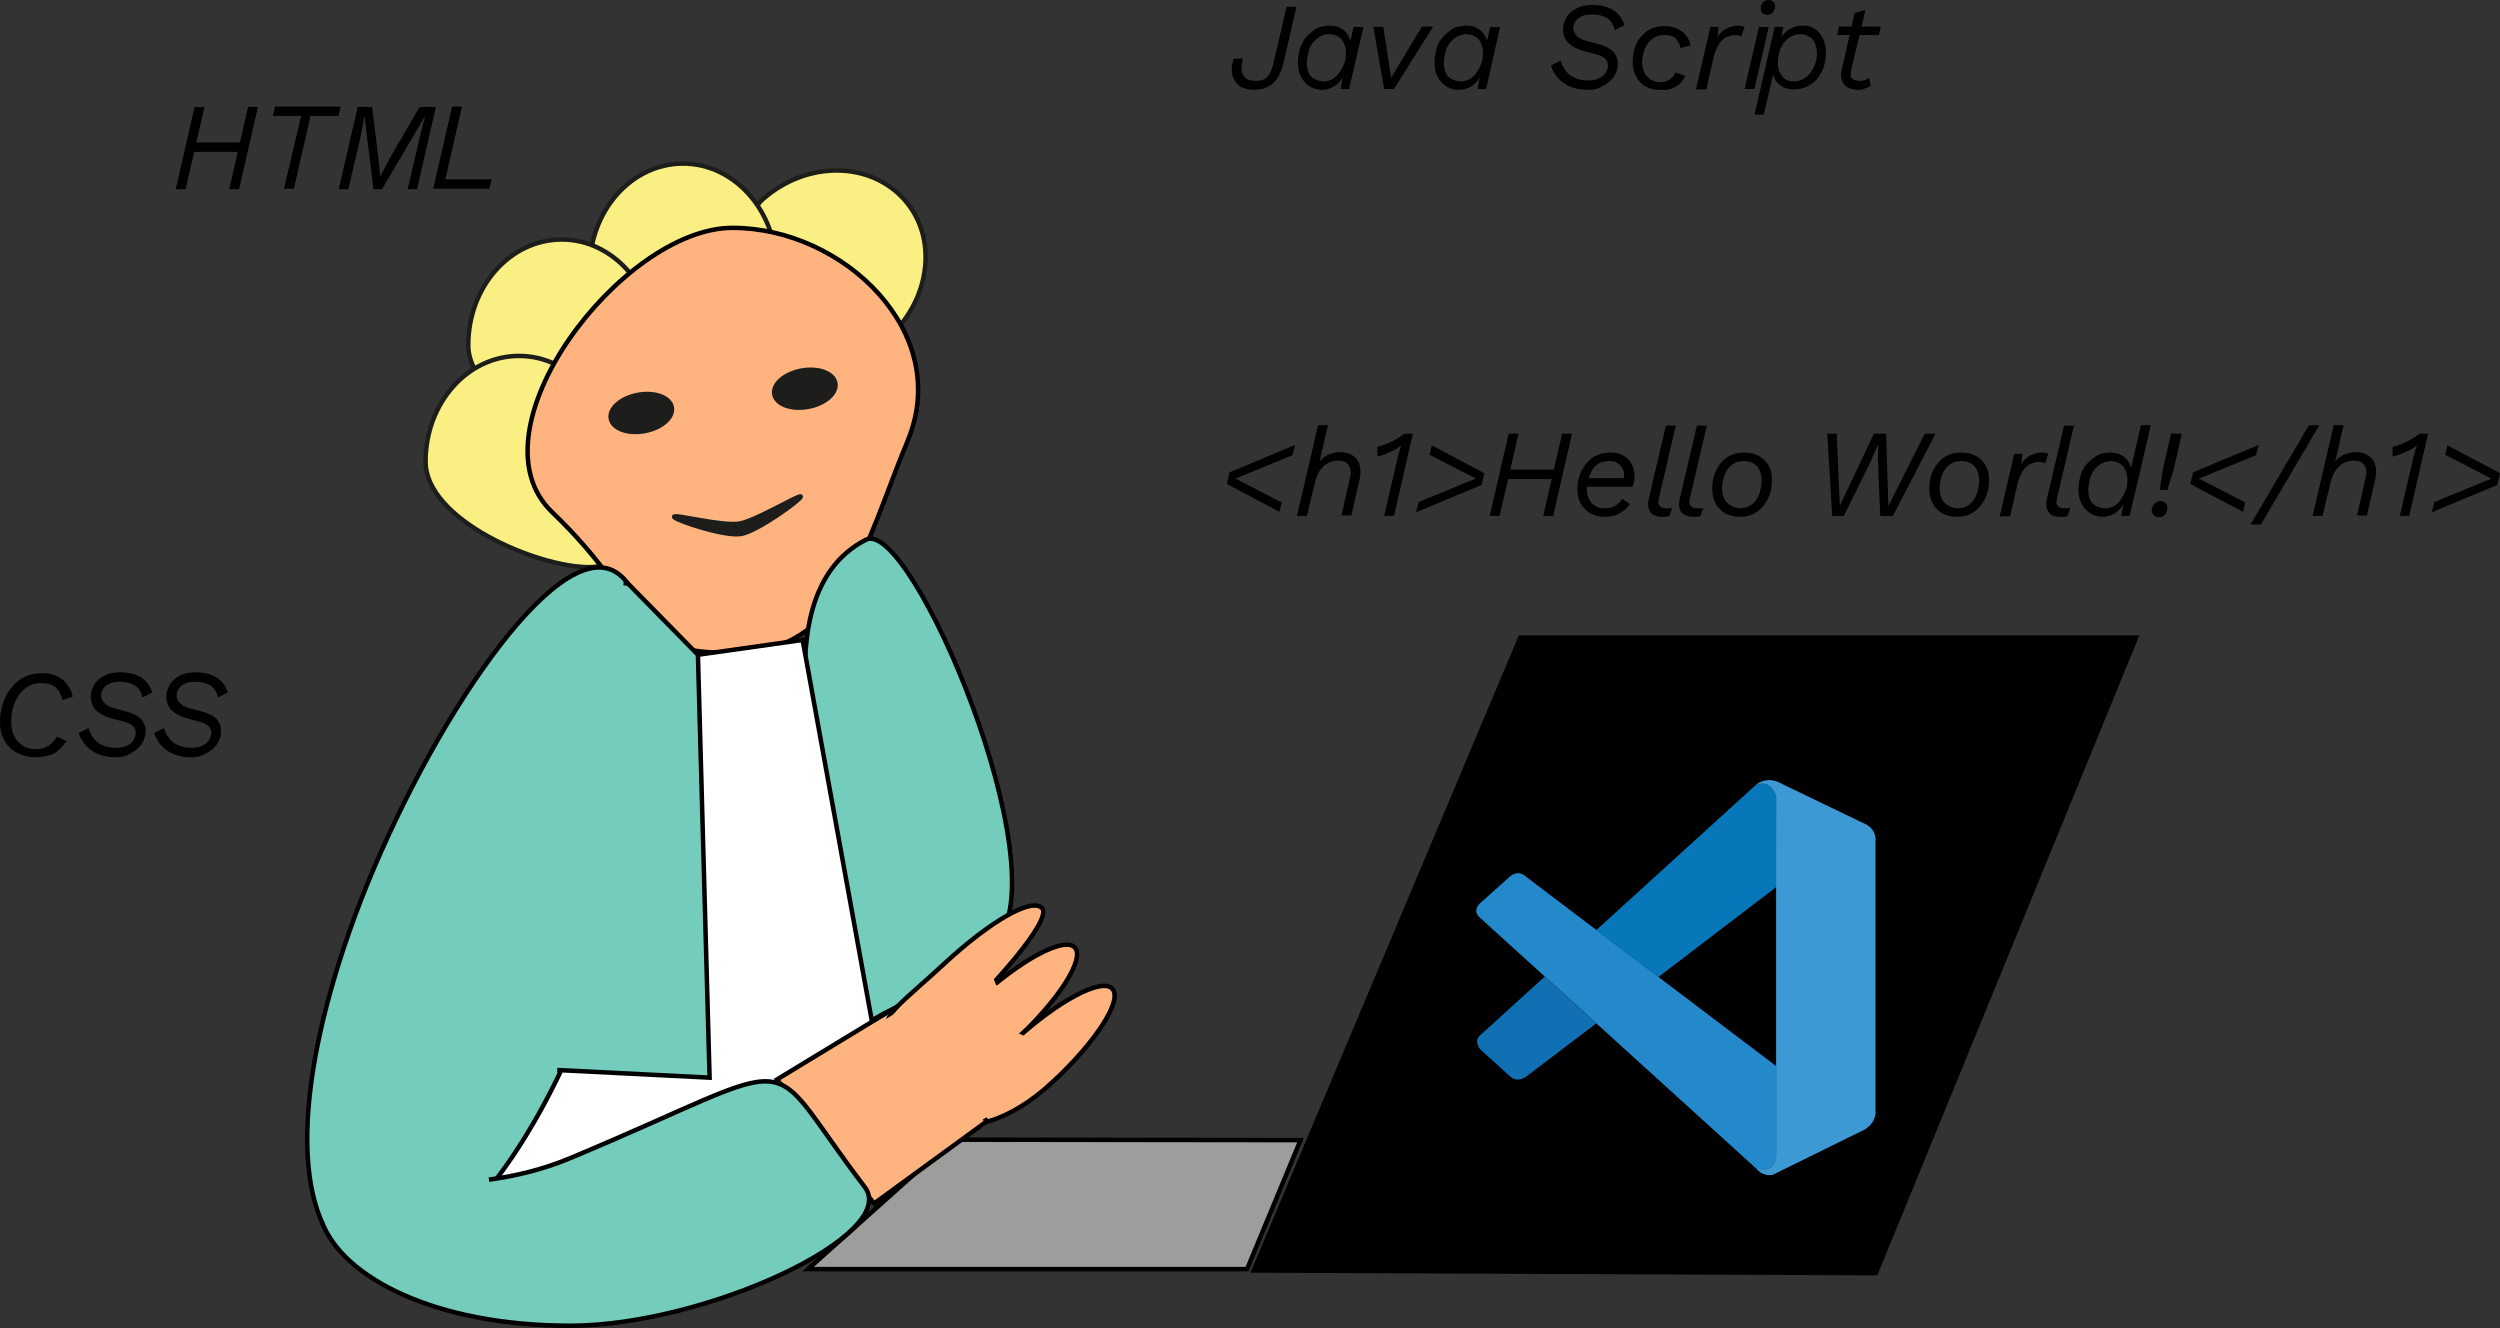 <?xml version="1.0" encoding="UTF-8"?>
<svg id="Layer_1" data-name="Layer 1" xmlns="http://www.w3.org/2000/svg" viewBox="0 0 556.3 295.5">
  <rect x="0" y="0" width="556.3" height="295.5" fill="#333333" stroke="none"/>
  <defs>
    <style>
      .cls-1 {
        fill: #2489ca;
      }

      .cls-2 {
        fill: #faef83;
      }

      .cls-2, .cls-3, .cls-4, .cls-5, .cls-6, .cls-7, .cls-8 {
        stroke-miterlimit: 10;
      }

      .cls-2, .cls-9, .cls-8 {
        stroke: #1d1d1b;
      }

      .cls-10, .cls-5, .cls-11 {
        fill: #ffb480;
      }

      .cls-3 {
        fill: #9d9d9c;
      }

      .cls-3, .cls-4, .cls-5, .cls-6, .cls-7, .cls-11 {
        stroke: #000;
      }

      .cls-12 {
        isolation: isolate;
      }

      .cls-9 {
        stroke-miterlimit: 10;
        stroke-width: 1px;
      }

      .cls-9, .cls-8 {
        fill: #1d1d1b;
      }

      .cls-13 {
        fill: #0877b9;
      }

      .cls-14 {
        fill: #1070b3;
      }

      .cls-15 {
        fill: #3c99d4;
      }

      .cls-6 {
        fill: #fff;
      }

      .cls-7 {
        fill: #74ccbd;
      }

      .cls-11 {
        stroke-miterlimit: 10;
        stroke-width: 1px;
      }
    </style>
  </defs>
  <path class="cls-2" d="m197.2,75.6c-9.8,8.5-13.7,20.1-21.2,11.4s-15.9-34.3-6.1-42.8,23.8-8.3,31.4.3,5.7,22.6-4.1,31.1Z"/>
  <path class="cls-2" d="m172.8,59.9c0,13,6.2,23.5-5.3,23.5s-36.3-10.5-36.3-23.5,9.3-23.5,20.8-23.5,20.8,10.6,20.8,23.5h0Z"/>
  <path class="cls-2" d="m145.8,76.8c0,13,6.2,23.5-5.3,23.5s-36.3-10.5-36.3-23.5,9.3-23.5,20.8-23.5,20.8,10.6,20.8,23.5h0Z"/>
  <path class="cls-2" d="m136.3,102.7c0,13,6.2,23.5-5.3,23.5s-36.3-10.5-36.3-23.5,9.3-23.5,20.8-23.5,20.8,10.6,20.8,23.5h0Z"/>
  <path class="cls-5" d="m202,98c-9.8,23.7-14.4,47.3-39,47.3s-16.9-9-40.2-31.4c-18.8-18.1,15.6-63.2,40.2-63.2s49,23.2,39,47.3h0Z"/>
  <polygon class="cls-4" points="417.4 283.3 279 282.7 338.3 141.9 475.3 141.9 417.4 283.3"/>
  <polygon class="cls-3" points="277.5 282.4 179.8 282.4 212 253.6 289.4 253.7 277.5 282.4"/>
  <ellipse class="cls-11" cx="221.61" cy="227.08" rx="23.9" ry="6.2" transform="translate(-95.26 210.63) rotate(-42.73)"/>
  <path class="cls-5" d="m234.2,240.8c9.7-9,15.7-18.3,13.3-20.8-2.3-2.5-12.1,2.7-21.8,11.6s-15,14.8-12.7,17.4,11.5.8,21.2-8.2h0Z"/>
  <path class="cls-10" d="m227.6,239.2c9.7-9-4-8.4-1.2-10.4,2.5-1.8-11.7,3.5-23.1,10.1-10.7,6.3-14.2,12-11.8,14.5,2.4,2.7,26.4-5.2,36.1-14.2h0Z"/>
  <path class="cls-7" d="m221.6,209.6c-14.7,16.1-16.5,10.7-26.8,17-9.5,5.8-10.7-39.6-14.2-60.9-3.8-22.9-.5-39.2,12.1-45.6,10-5.1,43.4,73.6,28.9,89.5h0Z"/>
  <polygon class="cls-6" points="196.3 239.8 109.5 263.6 155.3 145.7 178.6 142.4 196.3 239.8"/>
  <path class="cls-10" d="m185.3,242.2c2.3,2.5,26.4-5.3,36.1-14.3,9.7-9-4-8.4-1.2-10.4"/>
  <polygon class="cls-5" points="194.5 267.8 172.9 240.2 199.4 224.1 219.6 249.5 194.5 267.8"/>
  <path class="cls-7" d="m109.5,263.6c8.1-10.3,15.8-24.5,21.9-40.9,13.8-37.4,18.8-90.7,4.4-96s-42.8,39.3-56.7,76.8c-13.6,36.9-14.7,66.5-.9,77.2"/>
  <polyline class="cls-7" points="139.2 130.3 139.3 129.4 155.3 145.7 157.9 239.8 124 238.1"/>
  <path class="cls-7" d="m71.6,271.8c4.6,12.5,25.2,23.2,55.3,23.2s73.6-20.3,65.5-30.9c-23.9-31.2-11-29.2-65.5-6.4-6.2,2.6-12.3,4-18.1,4.8"/>
  <ellipse class="cls-9" cx="142.7" cy="91.89" rx="6.9" ry="4.1" transform="translate(-14.22 27.22) rotate(-10.38)"/>
  <ellipse class="cls-9" cx="179.09" cy="86.49" rx="6.9" ry="4.1" transform="translate(-12.65 33.69) rotate(-10.38)"/>
  <path class="cls-8" d="m178.2,110.5c.1.6-9.5,7.6-13.2,8.3s-14.9-3.1-15-3.8,10.8,2.2,14.6,1.5,13.4-6.6,13.6-6Z"/>
  <path class="cls-5" d="m211,228.9c9.7-9,23.2-24.2,20.9-26.8-2.3-2.5-11.6,3-21.3,11.9-9.7,9-14.9,12.3-12.5,14.9,2.3,2.6,3.2,9,12.9,0h0Z"/>
  <path class="cls-10" d="m220.8,247.6c9.7-9-.7-34.1-3-36.7-2.3-2.5-9.5,9.4-20.9,16-10.7,6.3-14.2,12-11.8,14.5s26.1,15.2,35.7,6.2h0Z"/>
  <g class="cls-12">
    <path d="m279,20c-1,0-1.8-.2-2.5-.5s-1.3-.8-1.7-1.5c-.4-.6-.7-1.4-.7-2.2-.1-.8.1-1.7.4-2.7l2.1-.1c-.3,1-.4,1.8-.3,2.6s.4,1.4.9,1.8,1.2.6,2.2.6c1.2,0,2.1-.3,2.7-1s1.1-1.8,1.4-3.5l2.8-12h2.2l-2.9,12.5c-.3,1.1-.6,2.1-1.1,3s-1.2,1.6-2,2.1c-1.1.6-2.1.9-3.5.9Z"/>
  </g>
  <g class="cls-12">
    <path d="m294.2,20c-1.1,0-2-.3-2.8-.8s-1.4-1.2-1.9-2.1-.7-2-.7-3.2c0-1.1.2-2.2.5-3.2.4-1,.8-1.9,1.5-2.6s1.4-1.3,2.2-1.8c.9-.4,1.8-.6,2.8-.6.8,0,1.5.1,2.2.4.6.3,1.2.7,1.6,1.2s.7,1.1.9,1.8l.7-3.1h2.2l-3.2,13.8h-1.9l.5-2.6c-.4.8-1.1,1.5-1.9,2-.9.5-1.8.8-2.7.8Zm.5-1.9c.6,0,1.3-.2,1.8-.5s1.1-.8,1.5-1.4c.5-.6.8-1.3,1.1-2,.3-.8.4-1.6.4-2.5,0-.8-.2-1.6-.5-2.2-.3-.6-.7-1.1-1.3-1.4s-1.2-.5-1.9-.5-1.4.2-2,.5-1.1.8-1.6,1.3c-.4.6-.8,1.2-1,2s-.4,1.6-.4,2.5.1,1.7.4,2.3.7,1.1,1.3,1.4,1.4.5,2.2.5Z"/>
  </g>
  <g class="cls-12">
    <path d="m316.4,5.9h2.5l-8.7,13.9h-2.2l-2.4-13.8h2.2l1.9,12.2-.6-.1,7.3-12.2Z"/>
  </g>
  <g class="cls-12">
    <path d="m324.6,20c-1.1,0-2-.3-2.8-.8s-1.4-1.2-1.9-2.1-.7-2-.7-3.2c0-1.1.2-2.2.5-3.2s.8-1.9,1.5-2.6,1.4-1.3,2.2-1.8c.9-.4,1.8-.6,2.8-.6.8,0,1.5.1,2.2.4.6.3,1.2.7,1.6,1.2s.7,1.1.9,1.8l.7-3.1h2.2l-3.1,13.8h-1.9l.5-2.6c-.4.8-1.1,1.5-1.9,2s-1.8.8-2.8.8Zm.6-1.9c.6,0,1.3-.2,1.8-.5.6-.3,1.1-.8,1.5-1.4.5-.6.8-1.3,1.1-2,.3-.8.4-1.6.4-2.5,0-.8-.2-1.6-.5-2.2-.3-.6-.7-1.1-1.3-1.4s-1.2-.5-1.9-.5-1.4.2-2,.5-1.1.8-1.6,1.3c-.4.6-.8,1.2-1,2s-.4,1.6-.4,2.5.1,1.7.4,2.3.7,1.1,1.3,1.4,1.4.5,2.2.5Z"/>
    <path d="m353.4,20c-1.4,0-2.6-.2-3.7-.6s-2-1-2.8-1.8-1.4-1.8-1.8-3l2.2-1.1c.3,1.1.8,1.9,1.4,2.6s1.3,1.1,2.2,1.4c.8.3,1.7.4,2.7.4.9,0,1.7-.2,2.3-.5s1.1-.7,1.4-1.2.5-1,.5-1.6c0-.7-.2-1.2-.7-1.6-.4-.4-1.1-.7-1.9-.9l-3-.8c-.9-.3-1.7-.6-2.4-1.1-.7-.4-1.2-1-1.5-1.6s-.5-1.3-.5-2c0-1,.3-1.9.8-2.8.5-.8,1.3-1.5,2.3-2s2.2-.7,3.5-.7c1.8,0,3.3.4,4.5,1.1s2.1,1.9,2.6,3.4l-2.2,1.1c-.2-1-.6-1.7-1.1-2.2s-1.1-.8-1.8-1c-.7-.2-1.4-.3-2.1-.3-.9,0-1.7.1-2.3.4-.6.3-1.1.6-1.4,1.1s-.5,1-.5,1.5c0,.6.2,1.2.7,1.7s1.1.9,1.9,1.1l3.3.9c1.3.4,2.3.9,3,1.6.6.7,1,1.6,1,2.6,0,1.1-.3,2.1-.9,3-.6.8-1.4,1.5-2.4,2-1.1.7-2.1.9-3.3.9Z"/>
    <path d="m369.4,20c-1.3,0-2.4-.3-3.3-.8s-1.6-1.3-2.1-2.3c-.5-.9-.7-2-.7-3.1,0-1.6.3-3,.9-4.2s1.5-2.2,2.5-2.8c1.1-.7,2.4-1,3.8-1,1.1,0,2,.2,2.8.6s1.4.9,1.9,1.5.8,1.4,1,2.2l-2.3.6c-.1-.8-.4-1.5-1-2.1-.6-.6-1.4-.8-2.5-.8-.7,0-1.4.1-2,.4-.6.3-1.1.7-1.6,1.3-.4.5-.8,1.2-1,1.9s-.4,1.6-.4,2.5c0,.8.2,1.5.5,2.2s.8,1.2,1.4,1.6,1.3.6,2.2.6c.7,0,1.4-.2,2-.6s1.1-.9,1.3-1.6l2.2.8c-.5,1.1-1.2,1.9-2.3,2.5s-2,.6-3.3.6Z"/>
    <path d="m377.4,19.8l3.2-13.8h1.8l-.3,3.2-.3-.2c.3-.7.7-1.3,1.2-1.8s1.1-.9,1.8-1.1c.7-.3,1.3-.4,2-.4.3,0,.6,0,.8.1.2,0,.4.1.6.2l-.7,2.1c-.2-.1-.4-.2-.6-.2s-.5-.1-.8-.1c-.7,0-1.4.2-2,.5s-1.2.8-1.6,1.5-.8,1.5-1.1,2.6l-1.7,7.5h-2.3v-.1Z"/>
    <path d="m393.6,5.9l-3.2,13.9h-2.2l3.2-13.8h2.2v-.1Zm-.3-2.6c-.4,0-.8-.1-1.1-.4-.3-.3-.4-.6-.4-1,0-.6.2-1,.5-1.4.3-.3.8-.5,1.2-.5s.8.1,1.1.4.4.6.4,1c0,.6-.2,1-.5,1.4-.3.3-.7.5-1.2.5Z"/>
  </g>
  <g class="cls-12">
    <path d="m390.4,25.6l4.5-19.6h1.9l-.6,3.4-.4.3c.2-.8.6-1.5,1.1-2.1.5-.6,1.1-1,1.9-1.4s1.5-.5,2.4-.5c1,0,1.9.2,2.6.7s1.4,1.2,1.8,2.1c.5.9.7,2,.7,3.2s-.2,2.3-.5,3.3c-.4,1-.9,1.9-1.5,2.6s-1.4,1.3-2.3,1.7-1.8.6-2.8.6c-.9,0-1.7-.2-2.4-.5-.7-.4-1.3-.9-1.7-1.5-.4-.7-.6-1.4-.7-2.3l.4-.2-2.3,10.1h-2.1v.1Zm8.9-7.5c.7,0,1.3-.2,1.9-.5s1.1-.8,1.6-1.3c.5-.6.8-1.3,1.1-2,.3-.8.4-1.6.4-2.5s-.2-1.6-.5-2.3-.7-1.1-1.3-1.4c-.6-.3-1.2-.5-1.9-.5s-1.4.2-2,.5-1.1.8-1.6,1.3c-.4.6-.8,1.3-1,2-.2.8-.4,1.7-.4,2.6,0,1.2.3,2.2,1,2.9.5.9,1.4,1.2,2.7,1.2Z"/>
  </g>
  <g class="cls-12">
    <path d="m408.8,7.8l.4-1.9h9.3l-.4,1.9h-9.3Zm4.7,12.2c-.9,0-1.6-.2-2.3-.5-.6-.3-1.1-.9-1.3-1.5-.3-.7-.3-1.5-.1-2.4l2.9-12.7,2.4-.7-3.2,13.5c-.2.8-.1,1.5.3,1.8.4.4.9.5,1.6.5.5,0,.9-.1,1.2-.2.3-.1.7-.3.9-.5l.4,1.8c-.5.3-.9.5-1.4.6-.3.2-.8.3-1.4.3Z"/>
  </g>
  <g class="cls-12">
    <path d="m45.5,23.8l-4.2,18.3h-2.2l4.2-18.3h2.2Zm8.9,7.9l-.5,2.1h-11.7l.5-2.1h11.7Zm3-7.9l-4.2,18.3h-2.2l4.2-18.3h2.2Z"/>
    <path d="m75.8,23.8l-.5,2h-6.2l-3.7,16.2h-2.2l3.8-16.2h-6.3l.5-2.1h14.6v.1Z"/>
    <path d="m75.4,42l4.2-18.2h3.2l1.4,11.3.4,4.2h0l2.2-4.2,6.6-11.3h3.6l-4.2,18.3h-2.1l2.7-11.5,1.2-4.8h0l-9.6,16.3h-1.9l-2-16.3h0l-.9,4.8-2.7,11.5h-2.1v-.1Z"/>
  </g>
  <g class="cls-12">
    <path d="m99.1,39.9h10.3l-.5,2.1h-12.5l4.2-18.3h2.2l-3.7,16.2Z"/>
  </g>
  <g class="cls-12">
    <path d="m288.2,99l-.6,2.3-12.7,5.2,10.3,5.3-.5,2.1-11.7-6.2.6-2.6,14.6-6.1Z"/>
    <path d="m288.6,114.8l4.7-20.2h2.2l-2.1,9.1-.4.2c.3-.7.7-1.3,1.2-1.8s1.1-.8,1.8-1.1c.7-.2,1.4-.4,2.2-.4,1,0,1.9.2,2.7.7s1.3,1.1,1.6,2c.3.9.3,1.9.1,3.1l-1.9,8.3h-2.2l1.9-8.4c.3-1.2.2-2.1-.3-2.8-.5-.7-1.3-1-2.4-1-.8,0-1.6.2-2.3.6-.7.4-1.2.9-1.7,1.6s-.8,1.6-1.1,2.7l-1.8,7.4h-2.2Z"/>
    <path d="m308,114.8l3-12.9c.1-.6.3-1.1.4-1.5s.3-.9.4-1.3c-.4.3-.8.7-1.5,1-.6.3-1.3.6-1.9.9-.7.3-1.3.4-1.9.6v-2.2c.7-.1,1.4-.4,2.2-.7.8-.3,1.5-.7,2.2-1.1s1.2-.8,1.6-1.1h1.9l-4.2,18.3h-2.2Z"/>
    <path d="m315.1,114l.6-2.3,12.7-5.2-10.3-5.3.5-2.1,11.7,6.2-.6,2.6-14.6,6.1Z"/>
  </g>
  <g class="cls-12">
    <path d="m337.9,96.5l-4.2,18.3h-2.2l4.2-18.3h2.2Zm8.8,8l-.5,2.1h-11.7l.5-2.1h11.7Zm3.1-8l-4.2,18.3h-2.2l4.2-18.3h2.2Z"/>
  </g>
  <g class="cls-12">
    <path d="m357.1,115c-1.3,0-2.4-.3-3.3-.8-.9-.6-1.6-1.3-2.1-2.2s-.7-2-.7-3.2c0-1.4.3-2.8.9-4s1.4-2.2,2.5-3c1.1-.7,2.4-1.1,4-1.1,1.1,0,2.1.2,2.9.7s1.4,1.1,1.8,1.9.6,1.7.6,2.7c0,.4,0,.8-.1,1.1-.1.4-.2.8-.3,1.2h-11.3v-1.9h10.3l-1,.8c.1-.2.1-.4.1-.7v-.6c0-.7-.1-1.2-.4-1.7s-.7-.9-1.1-1.2c-.5-.3-1.1-.4-1.8-.4-.9,0-1.7.2-2.3.5-.6.4-1.2.8-1.5,1.5s-.7,1.3-.9,2c-.2.7-.3,1.5-.3,2.3s.2,1.6.5,2.2.8,1.1,1.4,1.5,1.3.5,2.2.5,1.7-.2,2.3-.6c.6-.4,1.1-.9,1.5-1.5l1.7,1.2c-.4.6-.9,1.1-1.5,1.5s-1.2.8-2,1-1.2.3-2.1.3Z"/>
    <path d="m369.9,115c-1.3,0-2.2-.4-2.7-1.1s-.6-1.8-.3-3l3.8-16.2h2.2l-3.8,16.3c-.2.8-.1,1.3.2,1.6s.8.5,1.5.5h.7c.2,0,.4,0,.6-.1l-.6,1.8c-.3.1-.6.2-.8.2h-.8Z"/>
  </g>
  <g class="cls-12">
    <path d="m376.8,115c-1.3,0-2.2-.4-2.7-1.1s-.6-1.8-.3-3l3.8-16.2h2.2l-3.8,16.3c-.2.8-.1,1.3.2,1.6s.8.5,1.5.5h.7c.2,0,.4,0,.6-.1l-.6,1.8c-.3.1-.6.2-.8.2h-.8Z"/>
  </g>
  <g class="cls-12">
    <path d="m387.2,115c-1.3,0-2.5-.3-3.4-.8-.9-.6-1.6-1.3-2.1-2.3-.5-.9-.7-2-.7-3.1,0-1.6.3-3,.9-4.2s1.4-2.2,2.5-2.9c1.1-.7,2.3-1,3.7-1,1.3,0,2.5.3,3.4.8.9.6,1.6,1.3,2.1,2.2.5.9.7,2,.7,3.1,0,1.6-.3,3-.9,4.2s-1.4,2.2-2.5,2.9c-1.1.8-2.3,1.1-3.7,1.1Zm0-1.9c.7,0,1.3-.1,1.9-.4s1.1-.7,1.5-1.2.8-1.2,1-2,.4-1.6.4-2.5c0-.8-.1-1.5-.4-2.2s-.7-1.2-1.3-1.6c-.6-.4-1.4-.6-2.3-.6-.7,0-1.3.1-1.9.4s-1.1.7-1.5,1.2-.8,1.2-1,1.9-.4,1.6-.4,2.5c0,.8.1,1.5.4,2.2s.7,1.2,1.4,1.6,1.3.7,2.2.7Z"/>
  </g>
  <g class="cls-12">
    <path d="m407.7,114.8l-1.1-18.3h2.1l.7,16,7.6-16h2.7l.5,16.1,8.1-16.1h2.4l-9.5,18.3h-2.8l-.5-11.8v-4.1h0l-1.8,4.1-5.8,11.8h-2.6Z"/>
  </g>
  <g class="cls-12">
    <path d="m435.5,115c-1.3,0-2.5-.3-3.4-.8-.9-.6-1.6-1.3-2.1-2.3-.5-.9-.7-2-.7-3.1,0-1.6.3-3,.9-4.2s1.4-2.2,2.5-2.9,2.3-1,3.7-1c1.3,0,2.5.3,3.4.8s1.6,1.3,2.1,2.2c.5.9.7,2,.7,3.1,0,1.6-.3,3-.9,4.2s-1.4,2.2-2.5,2.9c-1.1.8-2.3,1.1-3.7,1.1Zm.1-1.9c.7,0,1.3-.1,1.9-.4s1.1-.7,1.5-1.2.8-1.2,1-2,.4-1.6.4-2.5c0-.8-.1-1.5-.4-2.2s-.7-1.2-1.3-1.6c-.6-.4-1.4-.6-2.3-.6-.7,0-1.3.1-1.9.4s-1.1.7-1.5,1.2-.8,1.2-1,1.9c-.2.8-.4,1.6-.4,2.5,0,.8.1,1.5.4,2.2s.7,1.2,1.4,1.6,1.3.7,2.2.7Z"/>
    <path d="m445,114.8l3.2-13.8h1.8l-.3,3.2-.3-.2c.3-.7.7-1.3,1.2-1.8s1.1-.9,1.8-1.1c.7-.3,1.3-.4,2-.4.3,0,.6,0,.8.1.2,0,.4.1.6.2l-.7,2.1c-.2-.1-.4-.2-.6-.2s-.5-.1-.8-.1c-.7,0-1.4.2-2,.5s-1.2.8-1.6,1.5-.8,1.5-1.1,2.6l-1.7,7.5h-2.3v-.1Z"/>
  </g>
  <g class="cls-12">
    <path d="m458.5,115c-1.3,0-2.2-.4-2.7-1.1-.5-.8-.6-1.8-.3-3l3.8-16.2h2.2l-3.8,16.3c-.2.8-.1,1.3.2,1.6.3.3.8.5,1.5.5h.7c.2,0,.4,0,.6-.1l-.6,1.8c-.3.1-.6.2-.8.2h-.8Z"/>
  </g>
  <g class="cls-12">
    <path d="m467.9,115c-1.1,0-2-.3-2.8-.8s-1.4-1.2-1.9-2.1-.7-2-.7-3.2c0-1.1.2-2.2.5-3.2s.8-1.9,1.5-2.6,1.4-1.3,2.2-1.8c.9-.4,1.8-.6,2.8-.6.8,0,1.5.1,2.2.4.6.3,1.2.7,1.6,1.2s.7,1.1.9,1.8l2.2-9.5h2.2l-4.7,20.2h-1.9l.5-2.6c-.4.8-1.1,1.5-1.9,2s-1.7.8-2.7.8Zm.6-1.9c.7,0,1.3-.2,1.9-.5s1.1-.8,1.5-1.4.8-1.3,1.1-2c.3-.8.4-1.6.4-2.5,0-.8-.2-1.6-.5-2.2s-.7-1.1-1.3-1.4-1.2-.5-1.9-.5-1.4.2-2,.5-1.1.8-1.6,1.3c-.4.6-.8,1.2-1,2s-.4,1.6-.4,2.5.1,1.7.4,2.3.7,1.1,1.3,1.4,1.3.5,2.1.5Z"/>
    <path d="m480.4,115.1c-.5,0-.8-.1-1.1-.4-.3-.3-.5-.7-.5-1.1,0-.6.2-1.1.6-1.5s.8-.6,1.3-.6.8.1,1.1.4c.3.3.5.7.5,1.1,0,.6-.2,1.1-.5,1.5-.5.4-.9.6-1.4.6Zm.2-6.1l.7-4.6,1.8-7.9h2.4l-1.8,7.9-1.4,4.6h-1.7Z"/>
    <path d="m502.6,99l-.6,2.3-12.7,5.2,10.3,5.3-.5,2.1-11.7-6.2.6-2.6,14.6-6.1Z"/>
    <path d="m516.1,94.6l-13,22.1h-2.3l13-22.1h2.3Z"/>
    <path d="m514.6,114.8l4.7-20.2h2.2l-2.1,9.1-.4.2c.3-.7.6-1.3,1.2-1.8.5-.5,1.1-.8,1.8-1.1.7-.2,1.4-.4,2.2-.4,1,0,1.9.2,2.7.7.7.5,1.3,1.1,1.6,2s.3,1.9.1,3.1l-1.9,8.3h-2.2l1.9-8.4c.3-1.2.2-2.1-.3-2.8-.5-.7-1.3-1-2.4-1-.8,0-1.6.2-2.3.6s-1.2.9-1.7,1.6-.8,1.6-1.1,2.7l-1.8,7.4h-2.2Z"/>
    <path d="m534,114.8l3-12.9c.1-.6.3-1.1.4-1.5.1-.4.3-.9.4-1.3-.4.3-.8.7-1.5,1-.6.3-1.3.6-2,.9s-1.3.4-1.9.6v-2.2c.7-.1,1.4-.4,2.2-.7s1.5-.7,2.2-1.1,1.2-.8,1.6-1.1h1.9l-4.2,18.3h-2.1Z"/>
    <path d="m541.1,114l.6-2.3,12.7-5.2-10.3-5.3.5-2.1,11.7,6.2-.6,2.6-14.6,6.1Z"/>
  </g>
  <g class="cls-12">
    <path d="m7.8,168.5c-1.4,0-2.7-.3-3.9-.9-1.2-.6-2.1-1.5-2.8-2.6-.7-1.2-1.1-2.6-1.1-4.3,0-1.4.2-2.7.6-4,.4-1.3,1-2.5,1.8-3.5.8-1.1,1.8-1.9,2.9-2.5s2.5-.9,4.1-.9c1.2,0,2.2.2,3.1.6.9.4,1.7.9,2.3,1.7.6.8,1.1,1.7,1.4,2.9l-2.3.8c-.3-1.4-.9-2.3-1.6-2.9-.8-.6-1.8-.9-3.1-.9-1.1,0-2.1.2-2.9.7s-1.6,1.2-2.1,2c-.6.8-1,1.7-1.3,2.8-.3,1-.4,2-.4,3.1,0,1.3.2,2.4.7,3.3.5.9,1.2,1.6,2,2.1s1.8.7,2.8.7c1.2,0,2.2-.3,2.9-.8.7-.5,1.3-1.2,1.8-2l2.1,1c-.8,1.2-1.7,2.1-2.8,2.8-1.1.5-2.5.8-4.2.8Z"/>
    <path d="m25.8,168.5c-1.4,0-2.6-.2-3.7-.6-1.1-.4-2-1-2.8-1.8s-1.4-1.8-1.8-3l2.2-1.1c.3,1.1.8,1.9,1.4,2.6.6.7,1.3,1.1,2.2,1.4.8.3,1.7.4,2.7.4.9,0,1.7-.2,2.3-.5s1.1-.7,1.4-1.2.5-1,.5-1.6c0-.7-.2-1.2-.7-1.6-.4-.4-1.1-.7-1.9-.9l-3-.8c-.9-.3-1.7-.6-2.4-1.1-.7-.4-1.2-1-1.5-1.6s-.5-1.3-.5-2c0-1,.3-1.9.8-2.8.5-.8,1.3-1.5,2.3-2s2.2-.7,3.5-.7c1.8,0,3.3.4,4.5,1.1,1.2.7,2.1,1.9,2.6,3.4l-2.2,1.1c-.2-1-.6-1.7-1.1-2.2s-1.1-.8-1.8-1c-.7-.2-1.4-.3-2.1-.3-.9,0-1.7.1-2.3.4-.6.3-1.1.6-1.4,1.1s-.5,1-.5,1.5c0,.6.2,1.2.7,1.7s1.1.9,1.9,1.1l3.3.9c1.3.4,2.3.9,3,1.6.6.7,1,1.6,1,2.6,0,1.1-.3,2.1-.9,3-.6.8-1.4,1.5-2.4,2-1,.7-2.1.9-3.3.9Z"/>
  </g>
  <g class="cls-12">
    <path d="m42.6,168.5c-1.4,0-2.6-.2-3.7-.6-1.1-.4-2-1-2.8-1.8s-1.4-1.8-1.8-3l2.2-1.1c.3,1.1.8,1.9,1.4,2.6.6.7,1.3,1.1,2.2,1.4.8.3,1.7.4,2.7.4.9,0,1.7-.2,2.3-.5s1.1-.7,1.4-1.2c.3-.5.5-1,.5-1.6,0-.7-.2-1.2-.7-1.6-.4-.4-1.1-.7-1.9-.9l-3-.8c-.9-.3-1.7-.6-2.4-1.1-.7-.4-1.2-1-1.5-1.6s-.5-1.3-.5-2c0-1,.3-1.9.8-2.8.5-.8,1.3-1.5,2.3-2s2.2-.7,3.5-.7c1.8,0,3.3.4,4.5,1.1,1.2.7,2.1,1.9,2.6,3.4l-2.2,1.1c-.2-1-.6-1.7-1.1-2.2s-1.1-.8-1.8-1-1.4-.3-2.1-.3c-.9,0-1.7.1-2.3.4-.6.3-1.1.6-1.4,1.1s-.5,1-.5,1.5c0,.6.2,1.2.7,1.7s1.1.9,1.9,1.1l3.3.9c1.3.4,2.3.9,3,1.6.6.7,1,1.6,1,2.6,0,1.1-.3,2.1-.9,3-.6.8-1.4,1.5-2.4,2-1.1.7-2.1.9-3.3.9Z"/>
  </g>
  <g>
    <path class="cls-1" d="m329.35,204.24s-2.16-1.56.43-3.64l6.05-5.41s1.73-1.82,3.56-.24l55.84,42.27v20.27s-.03,3.18-4.11,2.83l-61.77-56.09Z"/>
    <path class="cls-14" d="m343.73,217.31l-14.39,13.08s-1.48,1.1,0,3.06l6.68,6.08s1.59,1.7,3.93-.24l15.26-11.57-11.48-10.42Z"/>
    <path class="cls-13" d="m369,217.42l26.39-20.15-.17-20.16s-1.13-4.4-4.89-2.11l-35.12,31.97,13.79,10.46Z"/>
    <path class="cls-15" d="m391.11,260.36c1.53,1.57,3.39,1.05,3.39,1.05l20.57-10.14c2.63-1.8,2.26-4.02,2.26-4.02v-60.52c0-2.66-2.72-3.58-2.72-3.58l-17.83-8.59c-3.9-2.41-6.45.43-6.45.43,0,0,3.28-2.36,4.89,2.11v80.03c0,.55-.12,1.09-.35,1.58-.47.95-1.49,1.83-3.93,1.46l.17.19Z"/>
  </g>
</svg>